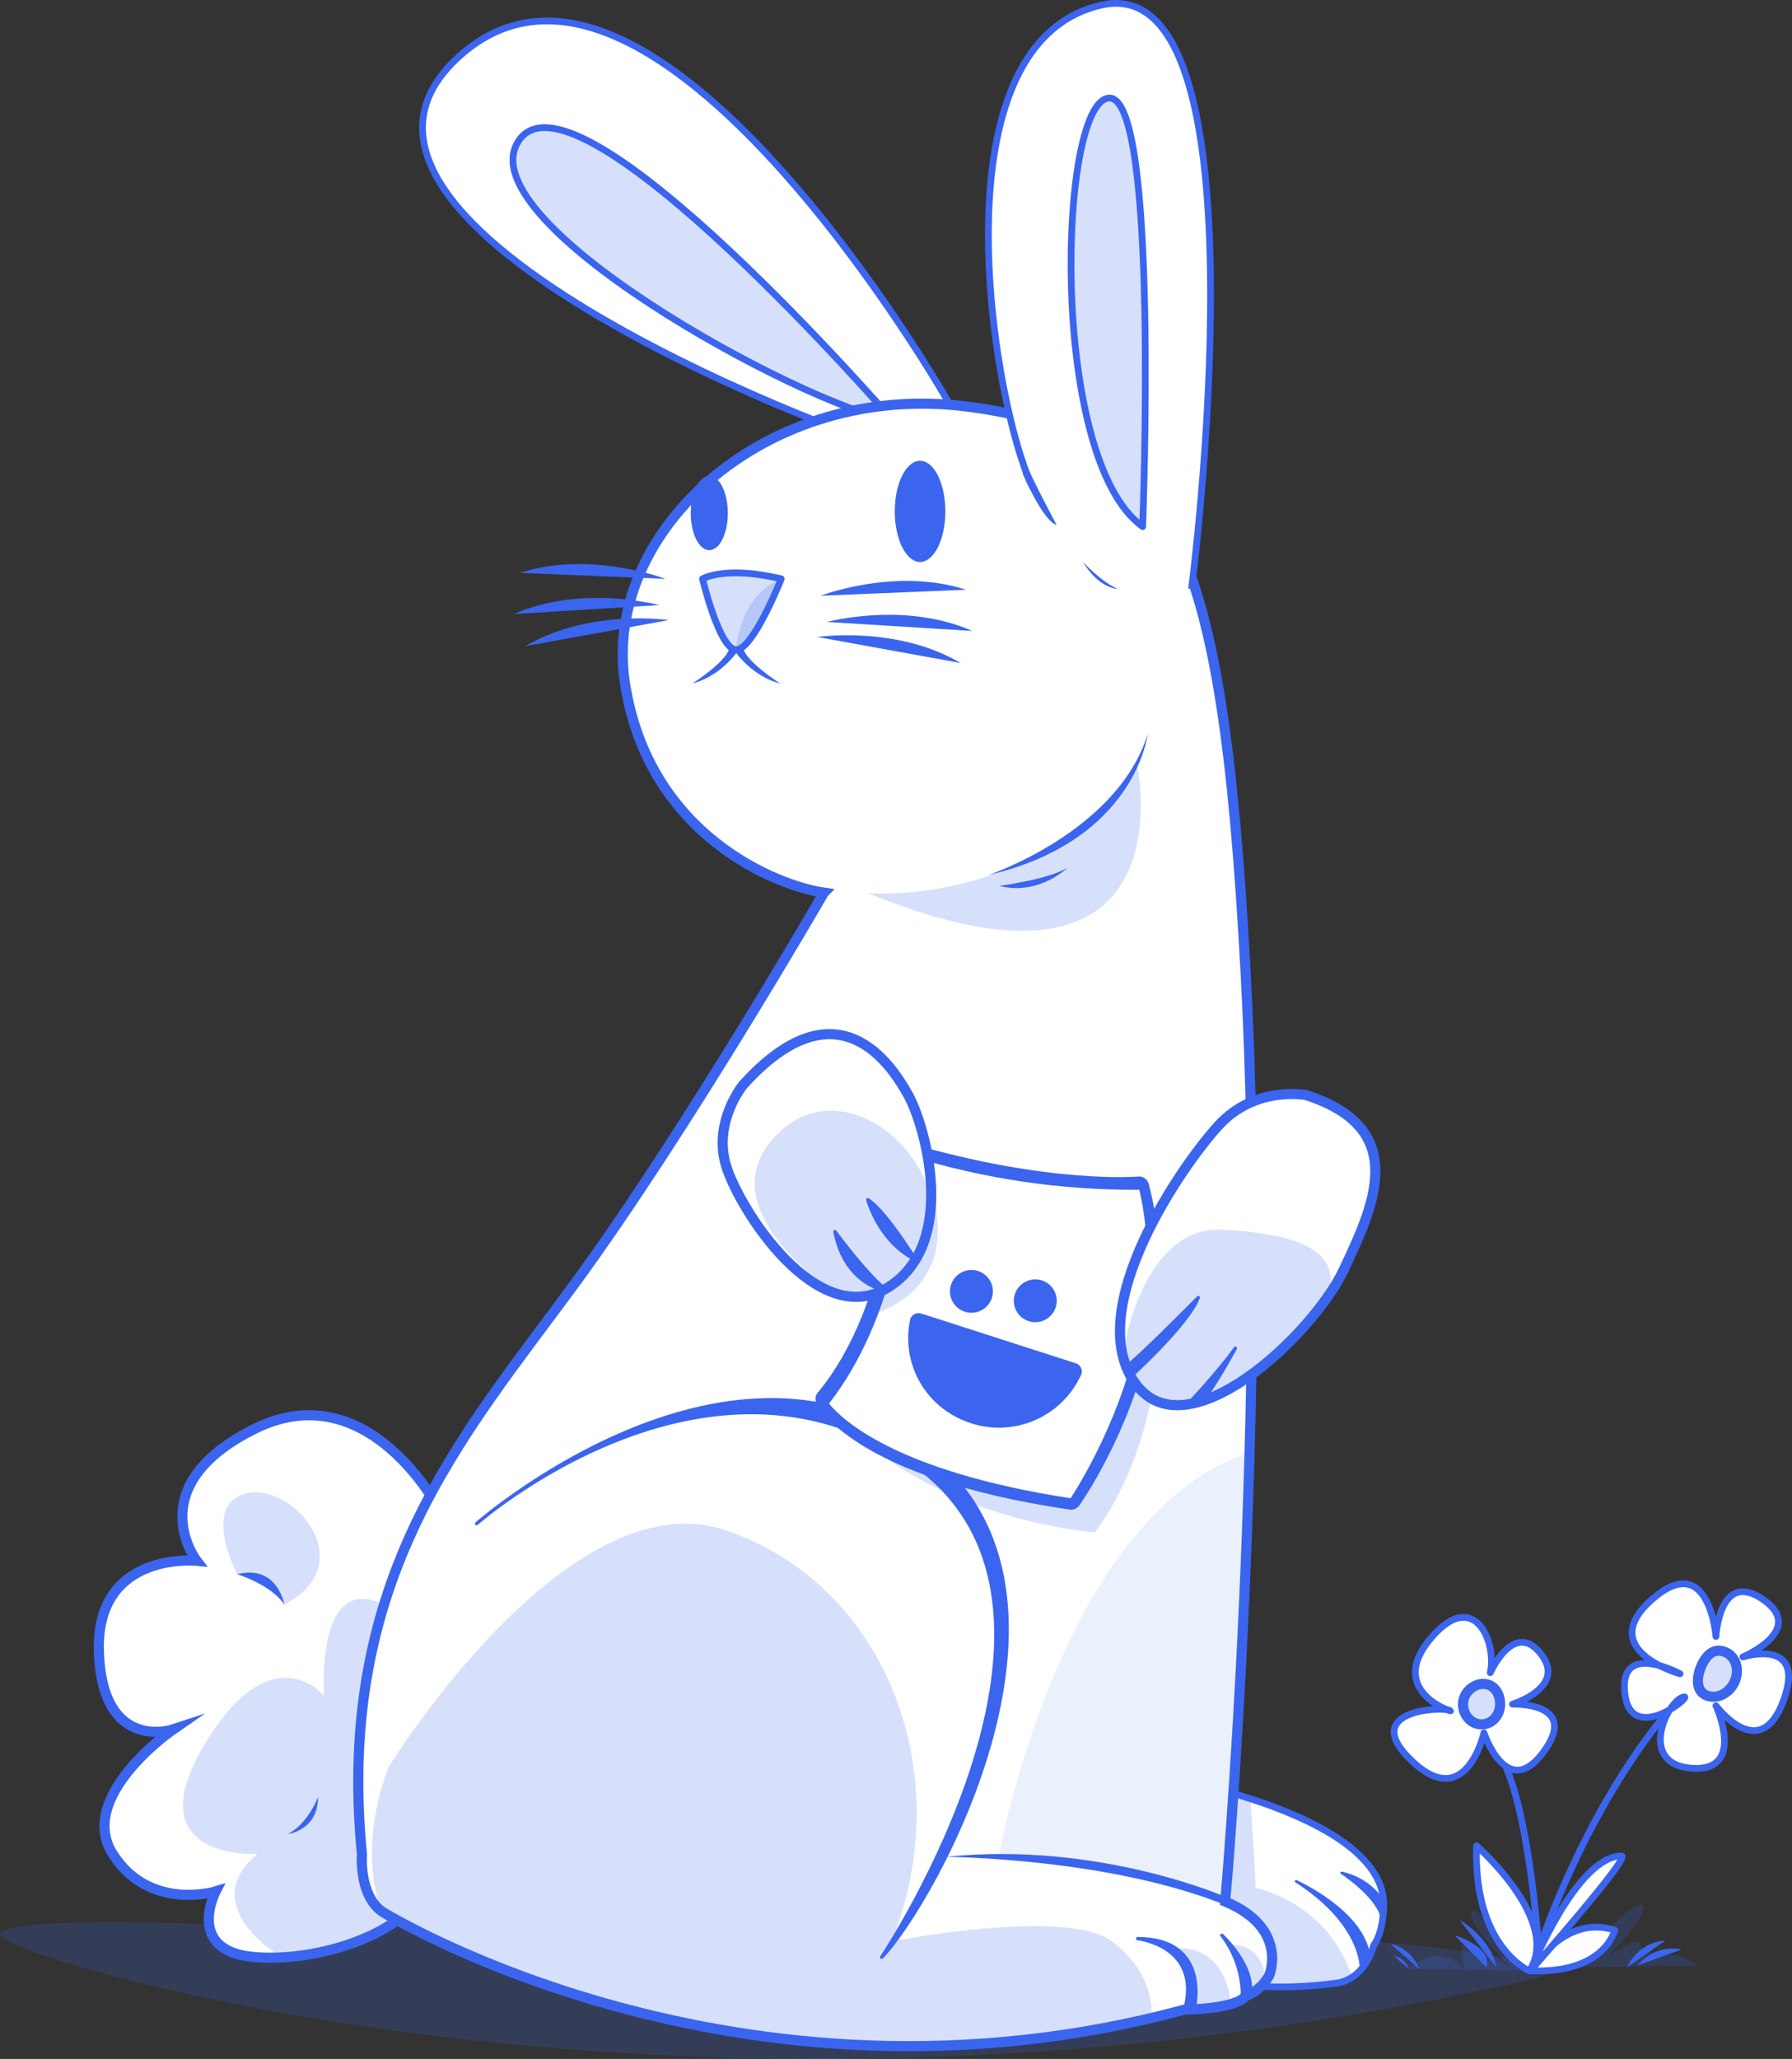 <?xml version="1.0" encoding="UTF-8"?>
<svg id="Layer_2" data-name="Layer 2" xmlns="http://www.w3.org/2000/svg" viewBox="0 0 531.37 610.21">
  <rect x="0" y="0" width="531.37" height="610.21" fill="#333333" stroke="none"/>
  <defs>
    <style>
      .cls-1, .cls-2, .cls-3, .cls-4, .cls-5, .cls-6, .cls-7, .cls-8 {
        stroke-linejoin: round;
      }

      .cls-1, .cls-2, .cls-3, .cls-4, .cls-5, .cls-7, .cls-8 {
        stroke-linecap: round;
      }

      .cls-1, .cls-3, .cls-4, .cls-5 {
        stroke: #3b65ee;
      }

      .cls-1, .cls-3, .cls-9 {
        stroke-width: 3px;
      }

      .cls-1, .cls-4, .cls-8 {
        fill: none;
      }

      .cls-10, .cls-2, .cls-11, .cls-6, .cls-7 {
        fill: #3b65ef;
      }

      .cls-2, .cls-6, .cls-7, .cls-9, .cls-8, .cls-12 {
        stroke: #3b65ef;
      }

      .cls-11, .cls-13 {
        opacity: .2;
      }

      .cls-3, .cls-5, .cls-14, .cls-9, .cls-12 {
        fill: #fff;
      }

      .cls-4, .cls-5, .cls-8, .cls-12 {
        stroke-width: 2px;
      }

      .cls-15, .cls-16, .cls-13 {
        fill: #3b65ee;
      }

      .cls-7 {
        stroke-width: .75px;
      }

      .cls-16 {
        opacity: .1;
      }

      .cls-9, .cls-12 {
        stroke-miterlimit: 10;
      }
    </style>
  </defs>
  <g id="Layer_2-2" data-name="Layer 2">
    <g>
      <path class="cls-13" d="M62.02,570.28S-.32,567.56,0,573.56s204.37,70.86,456.85,12.43c0,0,26.07-9.22-148.73-16.32s-246.1.62-246.1.62Z"/>
      <path class="cls-12" d="M281.63,119.96c.05-.49-88.3-154.4-145.3-103.4s125,117,131,117,13.6-7.21,14.3-13.6Z"/>
      <path class="cls-8" d="M264.88,124.74S172.08,17.77,154.2,41.17s83.23,78.76,110.68,83.58Z"/>
      <path class="cls-11" d="M264.88,124.74S172.08,17.77,154.2,41.17s83.23,78.76,110.68,83.58Z"/>
      <path class="cls-12" d="M349.32,527.56s61,11,61,37c0,0,0,8-3,12,0,0-2,9-10,11,0,0-24,4-39-2,0,0-26-40-9-58Z"/>
      <path class="cls-7" d="M384.32,557.56s20.33,9.07,21.66,22.53l-2.45,2.91s.28-12.94-19.22-25.44Z"/>
      <path class="cls-9" d="M130.32,447.56s-21-41-55-24-17,39-17,39c0,0-30-3-29,27s22,23,22,23c0,0-28.75,19.82-17.88,36.91s30.49,11.09,30.49,11.09c0,0-9.29,18,12.05,19.5s46.55-9.03,48.94-20.27,5.39-112.23,5.39-112.23Z"/>
      <path class="cls-13" d="M469.32,579.56s14-15.87,17.5-14.93-10.5,15.93-10.5,15.93c0,0,8-6.99,10-4.49s-1.93,4.49-1.93,4.49c0,0,5.74-5,5.84,0,0,0,5.24-4,13.1,2l-44.16.51s7.16-4.51,10.16-3.51Z"/>
      <path class="cls-4" d="M454.13,584.11s12.69-43.05,39.69-76.05"/>
      <path class="cls-5" d="M508.82,485s1-19.94,14-10.94-6,17-6,17c0,0,19-6,12,13s-20,1.46-20,1.46c0,0,9,19.54-7,18.54s-8-19-3-21-15,15-17-1,16.35-6,16.35-6c0,0-25.35-7-8.35-22s19,10.94,19,10.94Z"/>
      <path class="cls-3" d="M514.17,498.78c-1.75,3.45-5.57,5.02-8.52,3.52s-2.58-5.79-.83-9.24,4.22-4.74,7.17-3.24,3.93,5.51,2.18,8.96Z"/>
      <path class="cls-4" d="M456.71,584.11s-2.07-40.98-9.98-60.02"/>
      <path class="cls-5" d="M441.9,495.74s6.93-15.68,14.93-5.68-8.34,15-8.34,15c0,0,20.11-.72,9.22,14.14-10.88,14.86-17.69-5.64-17.69-5.64,0,0-5.19,23.5-21.19,8.5s8.05-16.33,11.02-15.16-19.02-4.84-6.02-20.84,20.14.37,18.07,9.68Z"/>
      <path class="cls-1" d="M444.82,505.06c0,3.31-2.46,6-5.5,6s-5.5-2.69-5.5-6,2.96-6,6-6,5,2.69,5,6Z"/>
      <path class="cls-5" d="M453.82,584.06s10-17,25-12c0,0-3,13-25,12Z"/>
      <path class="cls-5" d="M453.5,584.11s-16.67-7.05-15.67-37.05c0,0,25.34,22.11,15.67,37.05Z"/>
      <path class="cls-5" d="M453.82,584.06s13.66-34,27-34c3,0-27,34-27,34Z"/>
      <path class="cls-15" d="M443.73,583.07s-.91-8.01-10.91-14.01"/>
      <path class="cls-15" d="M440.73,583.07s2.59-5.51-9.41-9.51"/>
      <path class="cls-13" d="M450.82,584s-12.5-20.44-14.5-17.44,12.5,17.44,12.5,17.44c0,0-15.16-11.9-15.33-7.17s.75,7.17.75,7.17c0,0-5.92-9.44-16.92-.44l33.5.44Z"/>
      <path class="cls-15" d="M482.48,583.07s2.84-7.37,11.34-7.94"/>
      <path class="cls-15" d="M485.64,582.44s4.68-6.36,13.03-4.67"/>
      <path class="cls-15" d="M412.32,576.11s5.95.82,8.54,7.5"/>
      <path class="cls-15" d="M413.32,579.62s3.16.43,4.54,3.99"/>
      <path class="cls-13" d="M514.17,498.78c-1.75,3.45-5.57,5.02-8.52,3.52s-2.58-5.79-.83-9.24,4.22-4.74,7.17-3.24,3.93,5.51,2.18,8.96Z"/>
      <path class="cls-13" d="M444.82,505.06c0,3.31-2.46,6-5.5,6s-5.5-2.69-5.5-6,2.96-6,6-6,5,2.69,5,6Z"/>
      <path class="cls-9" d="M244.32,264.56s-41,71-74,116-71,87-63,169c0,0-1,12,6,17,0,0,105,65,238,29,0,0,15,0,18-4,0,0,4-1,7-6,0,0,6-14-13-22,0,0,13-147,6-276s-22-159-82-167-109,37-102,82,45,60,59,62Z"/>
      <path class="cls-12" d="M353.32,174.56S377.32-10.44,326.32,1.56c-40.73,9.58-36.17,81.69-27.08,121.02,2.29,9.91,4.87,17.75,7.08,21.98"/>
      <path class="cls-8" d="M208.32,171.56s6.67-4,23.34,0c0,0-8.34,21-13.34,21s-10-21-10-21Z"/>
      <ellipse class="cls-10" cx="272.82" cy="151.56" rx="7.5" ry="15"/>
      <ellipse class="cls-10" cx="210.32" cy="152.06" rx="5.5" ry="11"/>
      <path class="cls-10" d="M218.32,193.56s-5,7-13,9c0,0,11-7,11-11l2,2Z"/>
      <path class="cls-10" d="M218.32,193.56s5,7,13,9c0,0-11-7-11-11l-2,2Z"/>
      <path class="cls-10" d="M197.32,171.56s-22.25-8.56-43.12-1.78l43.12,1.78Z"/>
      <path class="cls-10" d="M195.44,179.33s-23.01-6.22-43.08,2.66l43.08-2.66Z"/>
      <path class="cls-10" d="M198.28,183.78s-23.58-3.47-42.47,7.71l42.47-7.71Z"/>
      <path class="cls-10" d="M243.32,176.56s22.25-8.56,43.12-1.78l-43.12,1.78Z"/>
      <path class="cls-10" d="M245.2,184.33s23.01-6.22,43.08,2.66l-43.08-2.66Z"/>
      <path class="cls-10" d="M242.36,188.78s23.58-3.47,42.47,7.71l-42.47-7.71Z"/>
      <path class="cls-10" d="M293.07,259.34s38.25-12.78,47.25-41.78c0,0-3.5,31.57-47.25,41.78Z"/>
      <path class="cls-10" d="M296.32,262.56s15.75-2.14,20.38-5.57c0,0-8.38,8.57-20.38,5.57Z"/>
      <path class="cls-6" d="M141.32,451.56s73-64,131-23,4.25,136-10.88,151.5c0,0,69.88-104.5,8.88-146.5s-129,18-129,18Z"/>
      <path class="cls-10" d="M364.32,562.56s-38-17-83.91-12.25c0,0,48.91.25,83.91,14.68v-2.43Z"/>
      <path class="cls-2" d="M362.32,573.56s9.71,8.91,8.35,17.45l-2.3,1.43s.94-9.88-6.06-18.88Z"/>
      <path class="cls-2" d="M354.05,595.48s5.28-20.92-16.72-20.92c0,0,19,2,14,21l2.72-.08Z"/>
      <path class="cls-10" d="M70.32,466.56s10,3,14,9c0,0-2-12-14-9Z"/>
      <path class="cls-10" d="M94.32,532.56s-3,8-9,11c0,0,9-1,9-11Z"/>
      <path class="cls-7" d="M397.82,555.06s11.22,7.2,12.11,14.1l.37-5.36s-3.48-6.74-12.48-8.74Z"/>
      <path class="cls-8" d="M338.82,156.06s5-128-10-127-18,107,10,127Z"/>
      <path class="cls-10" d="M303.32,140.56s6,14,10,15c0,0-10.79-20-10.39-22l.39,7Z"/>
      <path class="cls-10" d="M321.14,166.56s5.52,6,10.35,8c0,0-5.54,0-10.35-8Z"/>
      <path class="cls-11" d="M338.82,156.06s5-128-10-127-18,107,10,127Z"/>
      <path class="cls-11" d="M115.32,523.56s53-86,100-70,69.16,71.61,49.08,121.81c0,0,51.68-10.19,65.3,0s11.68,22.71,11.68,22.71c0,0-110.07,32.49-228.07-31.51,0,0-8-17,2-43Z"/>
      <path class="cls-11" d="M348.92,577.62c-.3-.27,13.88-2.33,16.14,16.31l-11.74.64s1.2-11.89-4.4-16.94Z"/>
      <path class="cls-11" d="M365.06,576.51s8.63-1.51,10.44,10.27l-4.83,4.23s-2.87-11.55-5.61-14.5Z"/>
      <path class="cls-11" d="M370.81,533.9s1.52,22.66,1.52,25.66c0,0,21.21,3.86,28.61,26.43,0,0-13.54,4.91-26.07,2.74,0,0,12.95-15.6-9.8-24.39l1.26-32.62,4.48,2.18Z"/>
      <path class="cls-11" d="M257.32,264.72s49.91,4.32,79.95-37.42c0,0,16.05,76.58-79.95,37.42Z"/>
      <path class="cls-11" d="M208.32,171.56s6.67-4,23.34,0c0,0-8.34,21-13.34,21s-10-21-10-21Z"/>
      <path class="cls-11" d="M218.32,191.56s1.37-14.78,12.18-19.39c0,0-5.18,18.39-12.18,19.39Z"/>
      <path class="cls-11" d="M81.99,579.05s-23.63-14.66-5.65-29.58c0,0-36.02,2.09-16.02-31.91s35.78-15,35.78-15c0,0-2.68-37,17.77-27,0,0-14.48,55.15-4.52,86.07,0,0,4.19,7.18,7.58,8.05,0,0-21.28,10.85-34.95,9.36Z"/>
      <path class="cls-11" d="M70.32,466.56s-11-21,3-24,34,21,11,33c0,0-4-10-14-9Z"/>
      <g>
        <path class="cls-14" d="M244.38,414.77c-.21-.48-.29-1.02-.21-1.54s.3-1.01.65-1.41c21.46-25.99,21.8-67.68,21.87-68.11,0-.42.09-.84.28-1.22.19-.38.47-.7.81-.95.35-.24.76-.4,1.18-.47.42-.07.86-.05,1.27.06,40.22,11.8,64.96,9.56,65.2,9.6.69-.09,1.39.08,1.97.48.57.4.97,1,1.13,1.68,12.06,45.16-18.37,89.08-19.67,90.93-.31.42-.73.75-1.22.96-.48.2-1.02.27-1.54.19-61-8.98-71.36-29.26-71.71-30.19Z"/>
        <path class="cls-13" d="M343.03,363.7s8.55,53.79-18.34,90.46c0,0-34.22-2.44-61.2-21.54-29.96-21.2-2.23-1.11-2.23-1.11l58.79,14.7s24.2-48.28,22.98-82.51Z"/>
        <path class="cls-15" d="M242.05,415.8c-.22-.51-.3-1.06-.22-1.61s.31-1.06.68-1.48c22.48-27.23,22.84-70.89,22.9-71.34,0-.44.1-.88.3-1.28.2-.4.49-.74.85-1,.37-.25.79-.42,1.23-.5.44-.08.9-.05,1.33.06,42.12,12.36,68.03,10.01,68.28,10.05.72-.09,1.46.08,2.06.5.6.42,1.02,1.04,1.18,1.76,12.63,47.3-19.24,93.3-20.6,95.24-.33.44-.77.79-1.27,1-.51.21-1.06.28-1.61.2-63.89-9.4-74.75-30.65-75.11-31.62ZM269.96,342.67c-.69,11.98-4.17,47.73-24.15,73.31,3.88,4.76,19.93,20.12,71.66,28.06,5.5-8.48,30.13-49.87,20.35-91.44-23,.18-45.88-3.18-67.87-9.94Z"/>
        <path class="cls-15" d="M306.06,391.79c3.48.51,6.71-1.88,7.22-5.35.51-3.47-1.89-6.69-5.37-7.2-3.48-.51-6.71,1.88-7.22,5.35-.51,3.47,1.89,6.69,5.37,7.2Z"/>
        <path class="cls-15" d="M287.13,389c3.48.51,6.71-1.88,7.22-5.35.51-3.47-1.89-6.69-5.37-7.2-3.48-.51-6.71,1.88-7.22,5.35-.51,3.47,1.89,6.69,5.37,7.2Z"/>
        <path class="cls-15" d="M273.16,389.28l-.4-.06c-.64-.12-1.3.01-1.84.37s-.92.91-1.05,1.55c-1.28,6.01-.4,12.28,2.47,17.72,2.87,5.44,7.56,9.71,13.25,12.07,6.48,2.8,13.81,2.92,20.38.35,6.57-2.57,11.86-7.63,14.71-14.07.1-.33.13-.67.09-1.01-.04-.34-.14-.67-.3-.97-.17-.3-.39-.56-.66-.77-.27-.21-.58-.37-.91-.46l-45.75-14.72Z"/>
      </g>
      <g>
        <path class="cls-9" d="M220.32,321.56s-9,11-5,24,27,49,48,36,11-48,6-57-21-34-49-3Z"/>
        <path class="cls-2" d="M247.58,365.03s10.75,14.53,15.75,17.53c0,0-12.49-1.07-15.75-17.53Z"/>
        <path class="cls-2" d="M257.32,355.56s3.33,12.51,14.16,17.75c0,0-9.16-14.75-14.16-17.75Z"/>
        <path class="cls-11" d="M247.58,383.26s-36.25-23.7-19.25-44.7,43.61-3,47.81,17c0,0,2.7,31.41-28.55,27.7Z"/>
      </g>
      <g>
        <path class="cls-9" d="M387.32,324.56s-15-3-26,9-40,54-25,76,53-14,62-33,20-42-11-52Z"/>
        <path class="cls-2" d="M355.32,384.56s-17.75,17.97-21.38,20.48l1.37,2.88s17-15.37,20-23.37Z"/>
        <path class="cls-2" d="M352.22,416.21s9.1-9.65,14.1-16.65c0,0-6.68,12.27-9.84,15.63l-4.27,1.02Z"/>
        <path class="cls-11" d="M333.95,396.24s6.38-32.93,28.38-31.81,36.41,6.12,31.21,20.12-36.55,41.68-52.05,29.94c-9.16-6.94-7.54-18.25-7.54-18.25Z"/>
      </g>
      <path class="cls-11" d="M259.48,389.18s24.34-6.12,17.34-34.12c0,0-2.2,24.01-17.1,28.51l-.24,5.61Z"/>
      <path class="cls-16" d="M296.32,549.48s17.92-100.09,73.96-119l-6.96,133.09s-37-14.17-67-14.08Z"/>
    </g>
  </g>
</svg>
